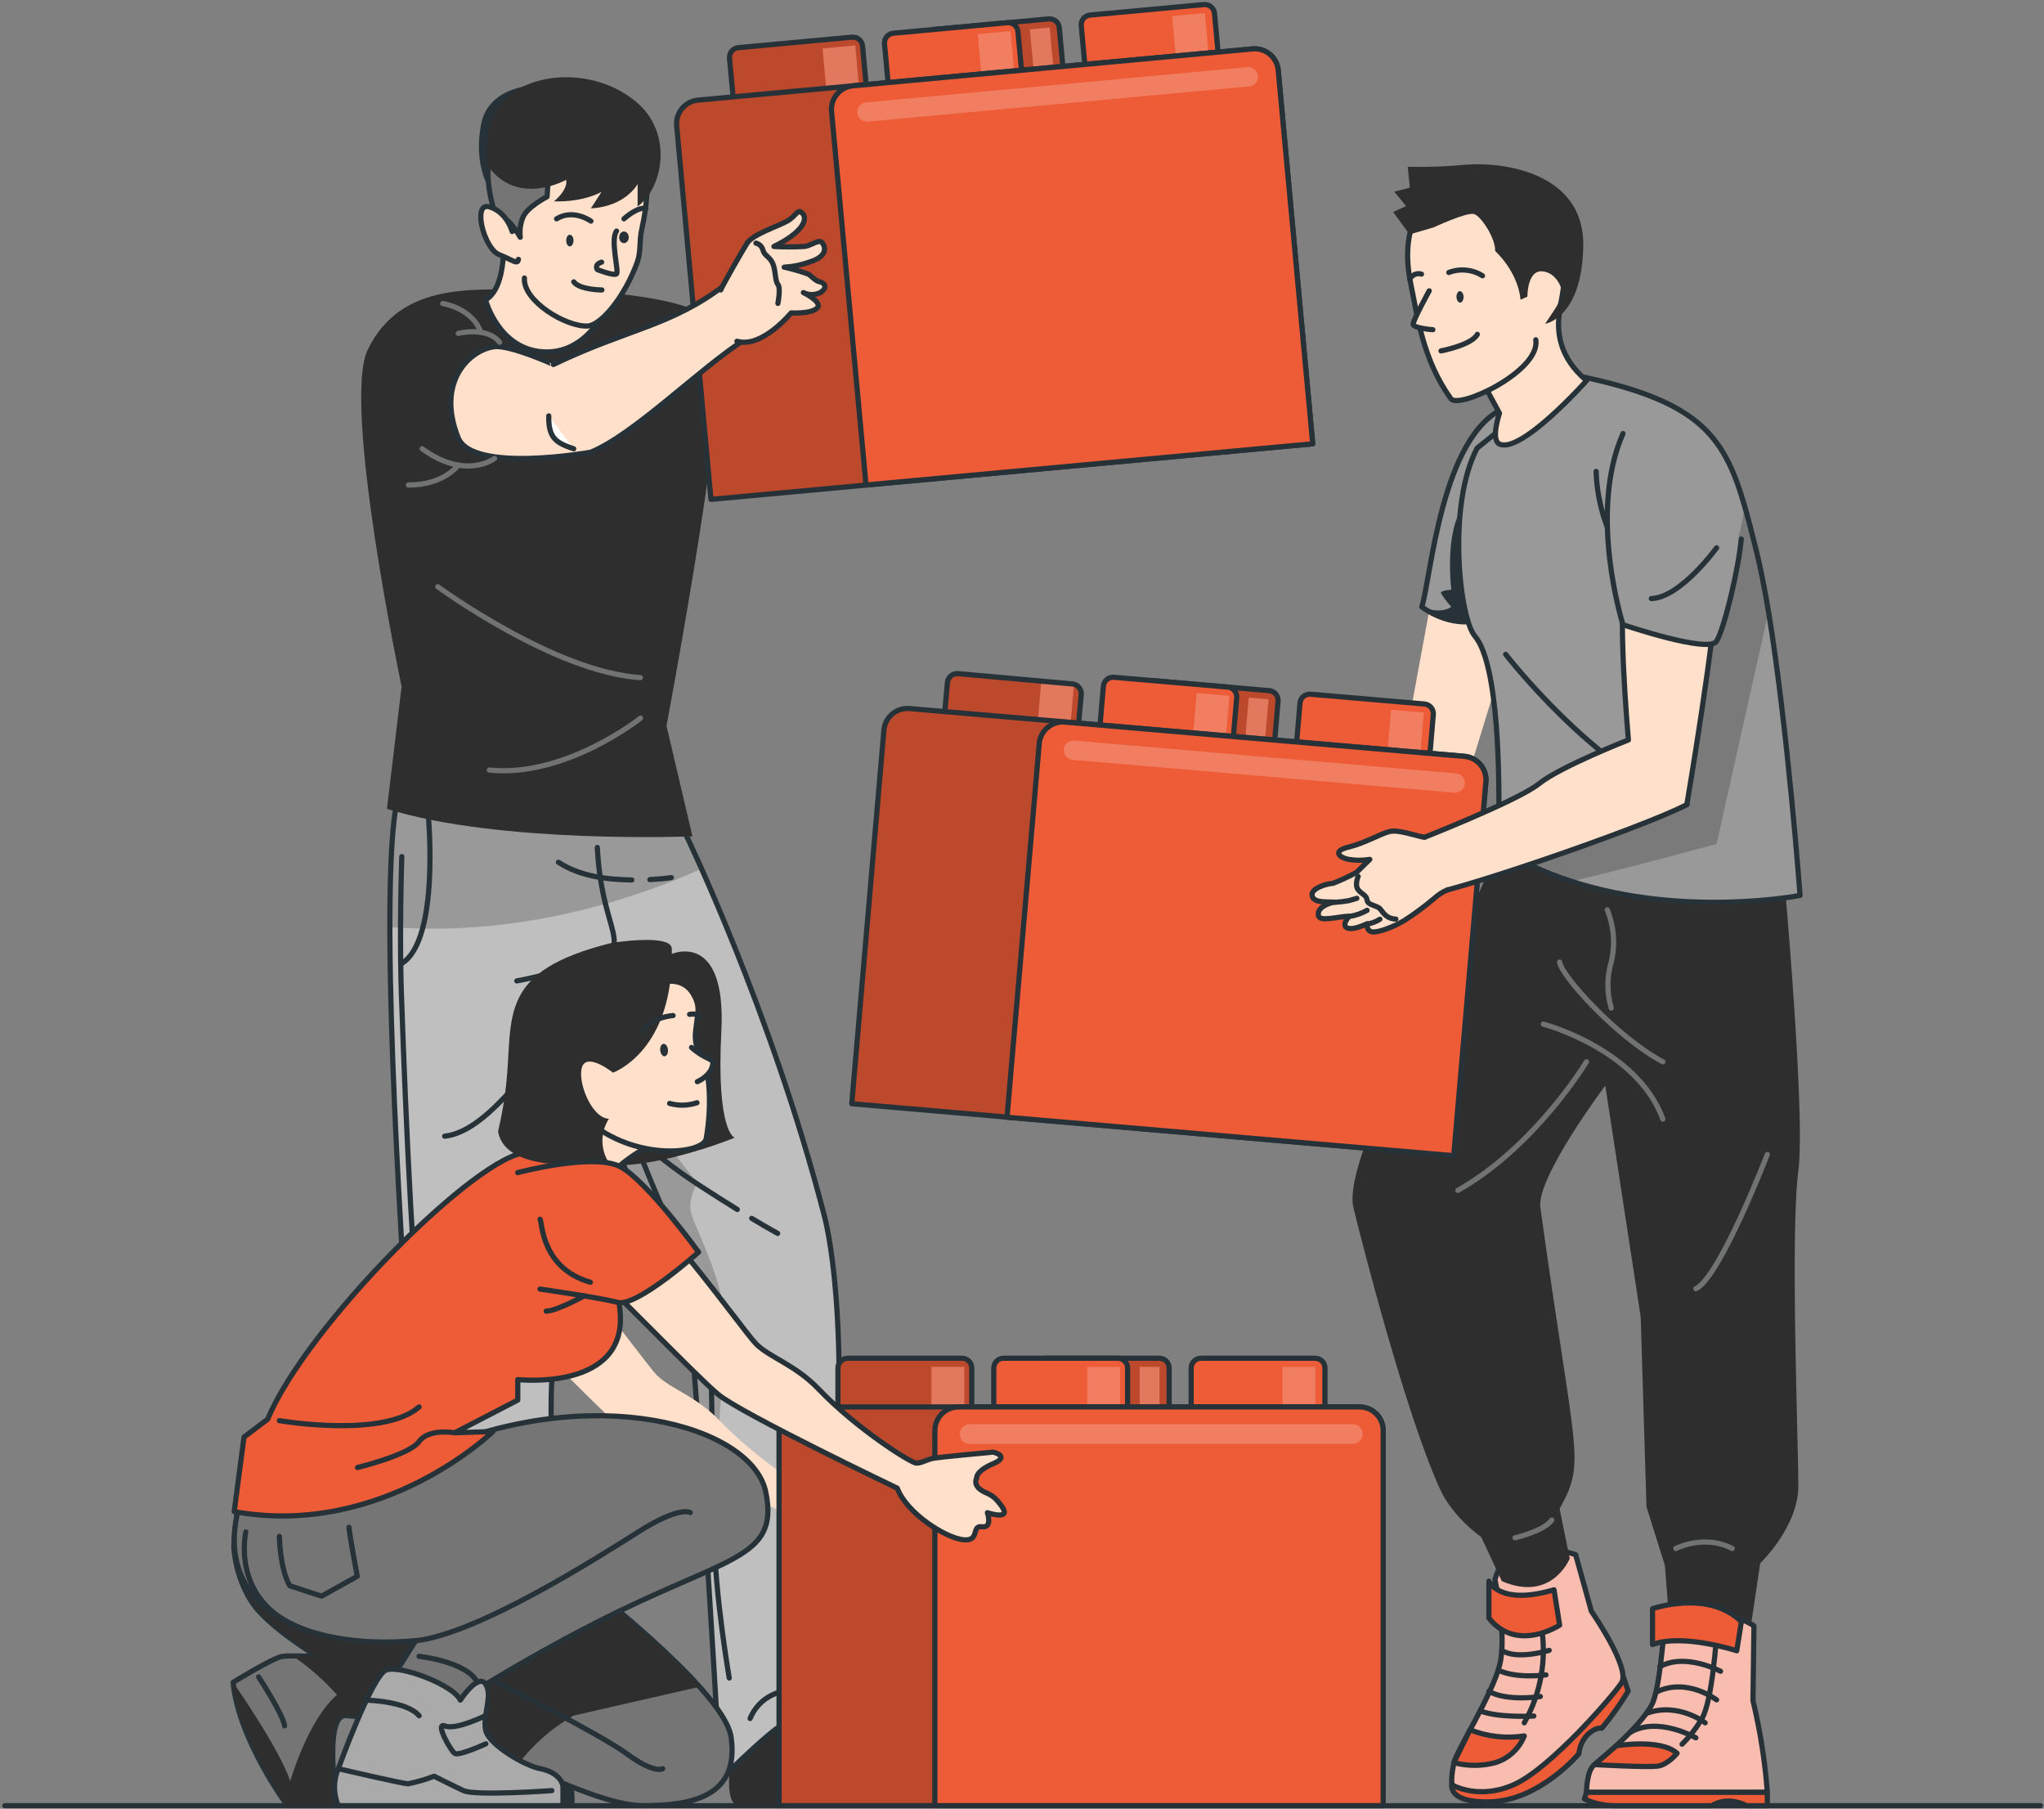 <?xml version="1.0" encoding="UTF-8"?>
<svg width="425px" height="376px" viewBox="0 0 425 376" version="1.1" xmlns="http://www.w3.org/2000/svg" xmlns:xlink="http://www.w3.org/1999/xlink">
    <rect x="0" y="0" width="425" height="376" fill="#808080" stroke="none"/>
    <title>why-us</title>
    <g id="Page-1" stroke="none" stroke-width="1" fill="none" fill-rule="evenodd">
        <g id="why-us" transform="translate(1, 0)">
            <line x1="0" y1="375.352" x2="423.252" y2="375.352" id="Path" stroke="#263238" stroke-width="1.08" stroke-linecap="round" stroke-linejoin="round"></line>
            <path d="M296.633,124.425 L292.313,147.904 L257.083,169.31 L261.954,178.252 C261.954,178.252 302.681,165.832 303.674,162.927 C304.668,160.022 314.053,129.253 314.053,129.253 L296.633,124.425 Z" id="Path" fill="#FFE0CA" fill-rule="nonzero"></path>
            <path d="M312.066,84.724 L309.712,113.193 L308.47,128.13 C301.676,131.434 295.034,126.466 294.624,126.142 L294.624,126.142 C296.471,120.721 298.62,90.124 312.066,84.724 Z" id="Path" stroke="#263238" stroke-width="1.08" fill="#999999" fill-rule="nonzero" stroke-linecap="round" stroke-linejoin="round"></path>
            <path d="M309.668,113.193 L308.426,128.13 C301.633,131.434 294.991,126.466 294.581,126.142 C294.872,126.272 298.447,127.784 300.769,126.142 C299.957,125.266 299.233,124.311 298.609,123.291 C298.469,122.73 300.769,122.578 300.769,122.578 C300.769,122.578 299.257,110.472 303.286,105.298 C304.862,103.333 307.325,107.437 309.668,113.193 Z" id="Path" fill="#263238" fill-rule="nonzero"></path>
            <path d="M336.463,348.363 L337.543,351.538 C335.906,354.24 334.073,356.818 332.057,359.25 C332.057,359.25 330.977,358.904 329.206,360.47 C328.114,361.558 327.441,362.996 327.305,364.531 C327.305,364.531 319.054,374.424 308.588,374.564 C298.123,374.704 301.277,369.434 301.277,369.434 L336.463,348.363 Z" id="Path" stroke="#263238" stroke-width="1.08" fill="#ED5C37" fill-rule="nonzero" stroke-linecap="round" stroke-linejoin="round"></path>
            <path d="M326.624,323.188 C326.624,323.188 312.584,318.015 309.841,328.362 C309.841,328.362 312.347,339.756 310.846,345.987 C309.344,352.219 301.784,364.12 301.32,366.378 C300.402,370.806 301.093,371.108 301.093,371.108 C301.093,371.108 306.59,374.283 313.978,370.881 C321.365,367.479 334.152,352.834 336.15,349.821 C338.148,346.808 329.886,334.928 329.886,334.928 L326.624,323.188 Z" id="Path" fill="#FFFFFF" fill-rule="nonzero"></path>
            <path d="M326.624,323.188 C326.624,323.188 312.584,318.015 309.841,328.362 C309.841,328.362 312.347,339.756 310.846,345.987 C309.344,352.219 301.784,364.12 301.32,366.378 C300.402,370.806 301.093,371.108 301.093,371.108 C301.093,371.108 306.59,374.283 313.978,370.881 C321.365,367.479 334.152,352.834 336.15,349.821 C338.148,346.808 329.886,334.928 329.886,334.928 L326.624,323.188 Z" id="Path" fill="#ED5C37" fill-rule="nonzero" opacity="0.4"></path>
            <path d="M326.624,323.188 C326.624,323.188 312.584,318.015 309.841,328.362 C309.841,328.362 312.347,339.756 310.846,345.987 C309.344,352.219 301.784,364.12 301.32,366.378 C300.402,370.806 301.093,371.108 301.093,371.108 C301.093,371.108 306.59,374.283 313.978,370.881 C321.365,367.479 334.152,352.834 336.15,349.821 C338.148,346.808 329.886,334.928 329.886,334.928 L326.624,323.188 Z" id="Path" stroke="#263238" stroke-width="1.08" stroke-linecap="round" stroke-linejoin="round"></path>
            <path d="M319.442,337.822 C320.664,344.793 319.423,351.971 315.932,358.126" id="Path" stroke="#263238" stroke-width="1.08" stroke-linecap="round" stroke-linejoin="round"></path>
            <path d="M315.932,360.848 C314.874,363.512 312.666,365.553 309.928,366.399 C307.097,367.157 304.118,367.157 301.288,366.399 L304.657,359.574 C308.234,360.999 312.128,361.439 315.932,360.848 Z" id="Path" stroke="#263238" stroke-width="1.08" fill="#ED5C37" fill-rule="nonzero" stroke-linecap="round" stroke-linejoin="round"></path>
            <path d="M317.92,356.712 C317.92,356.712 310.576,357.154 306.742,355.632" id="Path" stroke="#263238" stroke-width="1.08" stroke-linecap="round" stroke-linejoin="round"></path>
            <path d="M319.28,352.662 C319.28,352.662 312.412,353.742 308.578,351.582" id="Path" stroke="#263238" stroke-width="1.08" stroke-linecap="round" stroke-linejoin="round"></path>
            <path d="M320.447,348.158 C320.447,348.158 314.431,349.033 310.5,347.175" id="Path" stroke="#263238" stroke-width="1.08" stroke-linecap="round" stroke-linejoin="round"></path>
            <path d="M321.116,343.06 C321.116,343.06 314.42,345.156 311.256,343.06" id="Path" stroke="#263238" stroke-width="1.08" stroke-linecap="round" stroke-linejoin="round"></path>
            <path d="M322.121,330.468 L323.287,337.822 C323.287,337.822 314.431,343.654 308.578,336.364 L308.578,328.686 C308.578,328.686 310.781,333.848 322.121,330.468 Z" id="Path" stroke="#263238" stroke-width="1.08" fill="#ED5C37" fill-rule="nonzero" stroke-linecap="round" stroke-linejoin="round"></path>
            <path d="M314.431,165.368 C305.456,193.804 277.603,239.413 280.422,251.088 C281.966,257.46 291.157,293.564 298.35,309.408 C301.082,315.466 306.99,319.516 306.99,319.516 L311.256,328.664 C321.656,333.189 325.382,323.988 325.382,323.988 L323.287,313.62 C328.86,303.489 326.527,303.489 319.28,250.98 C318.427,244.791 332.78,225.664 332.78,225.664 L340.146,273.789 L341.345,313.209 L345.168,325.392 C345.168,325.392 346.118,336.829 346.032,337.52 L363.128,337.52 L364.986,324.949 C364.986,324.949 372.924,317.464 372.924,308.824 C372.924,300.184 371.218,256.174 372.924,243.355 C374.63,230.535 368.928,170.768 368.928,170.768 L314.431,165.368 Z" id="Path" fill="#2E2E2E" fill-rule="nonzero"></path>
            <path d="M197.306,141.061 L221.162,141.061 C222.288,141.061 223.2,141.974 223.2,143.1 L223.2,160.124 L195.267,160.124 L195.267,143.1 C195.267,141.974 196.18,141.061 197.306,141.061 L197.306,141.061 Z" id="Path" fill="#ED5C37" fill-rule="nonzero" transform="translate(209.234, 150.593) rotate(5.143) translate(-209.234, -150.593) "></path>
            <g id="Group" transform="translate(194.346, 139.448)" fill-opacity="0.7" fill-rule="nonzero" opacity="0.3">
                <path d="M2.96,1.613 L26.816,1.613 C27.942,1.613 28.854,2.526 28.854,3.652 L28.854,20.676 L0.921,20.676 L0.921,3.652 C0.921,2.526 1.834,1.613 2.96,1.613 L2.96,1.613 Z" id="Path" fill="#000000" transform="translate(14.888, 11.145) rotate(5.143) translate(-14.888, -11.145) "></path>
                <rect id="Rectangle" fill="#FFFFFF" transform="translate(24.005, 8.945) rotate(4.91) translate(-24.005, -8.945) " x="20.586" y="2.109" width="6.836" height="13.673"></rect>
            </g>
            <path d="M197.306,141.061 L221.162,141.061 C222.288,141.061 223.2,141.974 223.2,143.1 L223.2,160.124 L195.267,160.124 L195.267,143.1 C195.267,141.974 196.18,141.061 197.306,141.061 L197.306,141.061 Z" id="Path" stroke="#263238" stroke-width="1.084" stroke-linecap="round" stroke-linejoin="round" transform="translate(209.234, 150.593) rotate(5.143) translate(-209.234, -150.593) "></path>
            <path d="M238.363,142.513 L262.123,142.513 C263.244,142.513 264.153,143.422 264.153,144.544 L264.153,161.5 L236.332,161.5 L236.332,144.544 C236.332,143.422 237.242,142.513 238.363,142.513 L238.363,142.513 Z" id="Path" fill="#ED5C37" fill-rule="nonzero" transform="translate(250.243, 152.007) rotate(4.91) translate(-250.243, -152.007) "></path>
            <g id="Group" transform="translate(235.386, 141.248)" fill-opacity="0.7" fill-rule="nonzero" opacity="0.3">
                <path d="M2.977,1.265 L26.737,1.265 C27.858,1.265 28.767,2.174 28.767,3.296 L28.767,20.252 L0.946,20.252 L0.946,3.296 C0.946,2.174 1.856,1.265 2.977,1.265 L2.977,1.265 Z" id="Path" fill="#000000" transform="translate(14.857, 10.759) rotate(4.91) translate(-14.857, -10.759) "></path>
                <rect id="Rectangle" fill="#FFFFFF" transform="translate(24.737, 10.74) rotate(4.91) translate(-24.737, -10.74) " x="22.674" y="3.904" width="4.126" height="13.673"></rect>
            </g>
            <path d="M238.363,142.513 L262.123,142.513 C263.244,142.513 264.153,143.422 264.153,144.544 L264.153,161.5 L236.332,161.5 L236.332,144.544 C236.332,143.422 237.242,142.513 238.363,142.513 L238.363,142.513 Z" id="Path" stroke="#263238" stroke-width="1.08" stroke-linecap="round" stroke-linejoin="round" transform="translate(250.243, 152.007) rotate(4.91) translate(-250.243, -152.007) "></path>
            <path d="M229.764,141.769 L253.524,141.769 C254.646,141.769 255.555,142.678 255.555,143.799 L255.555,160.755 L227.734,160.755 L227.734,143.799 C227.734,142.678 228.643,141.769 229.764,141.769 L229.764,141.769 Z" id="Path" stroke="#263238" stroke-width="1.08" fill="#ED5C37" fill-rule="nonzero" stroke-linecap="round" stroke-linejoin="round" transform="translate(241.644, 151.262) rotate(4.91) translate(-241.644, -151.262) "></path>
            <path d="M270.645,145.288 L294.405,145.288 C295.526,145.288 296.435,146.197 296.435,147.318 L296.435,164.263 L268.614,164.263 L268.614,147.307 C268.62,146.19 269.528,145.288 270.645,145.288 L270.645,145.288 Z" id="Path" stroke="#263238" stroke-width="1.08" fill="#ED5C37" fill-rule="nonzero" stroke-linecap="round" stroke-linejoin="round" transform="translate(282.525, 154.776) rotate(4.91) translate(-282.525, -154.776) "></path>
            <rect id="Rectangle" fill-opacity="0.7" fill="#FFFFFF" fill-rule="nonzero" opacity="0.3" transform="translate(250.632, 151.168) rotate(4.91) translate(-250.632, -151.168) " x="247.214" y="144.331" width="6.836" height="13.673"></rect>
            <rect id="Rectangle" fill-opacity="0.7" fill="#FFFFFF" fill-rule="nonzero" opacity="0.3" transform="translate(291.064, 154.637) rotate(4.91) translate(-291.064, -154.637) " x="287.646" y="147.801" width="6.836" height="13.673"></rect>
            <path d="M307.951,162.549 L301.266,240.234 L176.105,229.434 L182.79,151.76 C182.9,150.462 183.522,149.261 184.519,148.422 C185.516,147.583 186.806,147.175 188.104,147.289 L303.469,157.203 C304.776,157.31 305.985,157.936 306.827,158.94 C307.669,159.944 308.074,161.244 307.951,162.549 L307.951,162.549 Z" id="Path" fill="#ED5C37" fill-rule="nonzero"></path>
            <path d="M307.951,162.549 L301.266,240.234 L176.105,229.434 L182.79,151.76 C182.9,150.462 183.522,149.261 184.519,148.422 C185.516,147.583 186.806,147.175 188.104,147.289 L303.469,157.203 C304.776,157.31 305.985,157.936 306.827,158.94 C307.669,159.944 308.074,161.244 307.951,162.549 L307.951,162.549 Z" id="Path" fill-opacity="0.7" fill="#000000" fill-rule="nonzero" opacity="0.3"></path>
            <path d="M307.951,162.549 L301.266,240.234 L176.105,229.434 L182.79,151.76 C182.9,150.462 183.522,149.261 184.519,148.422 C185.516,147.583 186.806,147.175 188.104,147.289 L303.469,157.203 C304.776,157.31 305.985,157.936 306.827,158.94 C307.669,159.944 308.074,161.244 307.951,162.549 L307.951,162.549 Z" id="Path" stroke="#263238" stroke-width="1.08" stroke-linecap="round" stroke-linejoin="round"></path>
            <path d="M307.951,162.549 L301.266,240.234 L208.386,232.242 L215.082,154.568 C215.192,153.27 215.814,152.069 216.811,151.23 C217.808,150.391 219.098,149.983 220.396,150.097 L303.48,157.236 C304.778,157.346 305.979,157.968 306.818,158.965 C307.657,159.961 308.065,161.251 307.951,162.549 L307.951,162.549 Z" id="Path" stroke="#263238" stroke-width="1.08" fill="#ED5C37" fill-rule="nonzero" stroke-linecap="round" stroke-linejoin="round"></path>
            <path d="M301.428,164.774 L222.037,157.948 C220.936,157.851 220.116,156.891 220.19,155.788 L220.19,155.788 C220.288,154.688 221.248,153.867 222.35,153.942 L301.741,160.767 C302.842,160.865 303.663,161.825 303.588,162.927 L303.588,162.927 C303.491,164.028 302.531,164.849 301.428,164.774 L301.428,164.774 Z" id="Path" fill-opacity="0.7" fill="#FFFFFF" fill-rule="nonzero" opacity="0.3"></path>
            <path d="M363.69,337.963 C363.69,337.963 357.707,333.697 345.33,334.55 C345.33,334.55 344.423,349.4 342.738,353.72 C341.053,358.04 332.176,365.524 330.523,366.81 C328.871,368.095 328.871,372.577 328.871,372.577 L366.476,372.577 C365.994,366.149 364.994,359.771 363.485,353.504 L363.69,337.963 Z" id="Path" fill="#FFFFFF" fill-rule="nonzero"></path>
            <path d="M363.69,337.963 C363.69,337.963 357.707,333.697 345.33,334.55 C345.33,334.55 344.423,349.4 342.738,353.72 C341.053,358.04 332.176,365.524 330.523,366.81 C328.871,368.095 328.871,372.577 328.871,372.577 L366.476,372.577 C365.994,366.149 364.994,359.771 363.485,353.504 L363.69,337.963 Z" id="Path" fill="#ED5C37" fill-rule="nonzero" opacity="0.4"></path>
            <path d="M363.69,337.963 C363.69,337.963 357.707,333.697 345.33,334.55 C345.33,334.55 344.423,349.4 342.738,353.72 C341.053,358.04 332.176,365.524 330.523,366.81 C328.871,368.095 328.871,372.577 328.871,372.577 L366.476,372.577 C365.994,366.149 364.994,359.771 363.485,353.504 L363.69,337.963 Z" id="Path" stroke="#263238" stroke-width="1.08" stroke-linecap="round" stroke-linejoin="round"></path>
            <path d="M355.925,339.885 C355.925,339.885 355.039,353.558 352.912,357.165 C351.775,359.147 350.373,360.964 348.743,362.565" id="Path" stroke="#263238" stroke-width="1.08" stroke-linecap="round" stroke-linejoin="round"></path>
            <path d="M347.706,364.455 C347.706,364.455 345.816,366.81 343.721,367.123 C341.626,367.436 330.556,366.81 330.556,366.81 L335.07,362.9 C335.07,362.9 344.25,361.356 347.706,364.455 Z" id="Path" stroke="#263238" stroke-width="1.08" fill="#ED5C37" fill-rule="nonzero" stroke-linecap="round" stroke-linejoin="round"></path>
            <path d="M351.616,361.248 C351.616,361.248 343.602,356.647 337.889,360.168" id="Path" stroke="#263238" stroke-width="1.08" stroke-linecap="round" stroke-linejoin="round"></path>
            <path d="M353.549,358.126 C353.549,358.126 347.954,353.752 341.356,356.15" id="Path" stroke="#263238" stroke-width="1.08" stroke-linecap="round" stroke-linejoin="round"></path>
            <path d="M355.925,353.364 C355.925,353.364 349.898,348.676 343.548,351.657" id="Path" stroke="#263238" stroke-width="1.08" stroke-linecap="round" stroke-linejoin="round"></path>
            <path d="M356.746,347.413 C356.746,347.413 349.434,343.482 344.12,346.462" id="Path" stroke="#263238" stroke-width="1.08" stroke-linecap="round" stroke-linejoin="round"></path>
            <path d="M366.466,372.577 L366.466,375.352 L362.146,375.352 C362.146,375.352 358.441,373.192 354.92,375.352 L334.638,375.352 C332.495,375.345 330.379,374.87 328.439,373.959 L328.86,372.577 L366.466,372.577 Z" id="Path" stroke="#263238" stroke-width="1.08" fill="#ED5C37" fill-rule="nonzero" stroke-linecap="round" stroke-linejoin="round"></path>
            <path d="M361.076,337.088 L360.115,343.147 C360.115,343.147 348.829,339.486 342.598,341.862 L342.598,334.41 C342.598,334.41 354.186,330.349 361.076,337.088 Z" id="Path" stroke="#263238" stroke-width="1.08" fill="#ED5C37" fill-rule="nonzero" stroke-linecap="round" stroke-linejoin="round"></path>
            <path d="M373.28,186.136 C373.28,186.136 349.294,190.834 325.76,183.21 C320.402,181.502 315.276,179.137 310.5,176.168 C310.5,176.168 310.565,174.656 310.608,172.183 C310.802,162.528 310.748,138.238 305.662,132.223 C302.422,128.432 299.884,104.996 306.137,93.148 L325.264,77.769 C351.745,82.942 357.34,89.952 361.714,105.072 C362.524,107.836 363.28,110.871 364.122,114.219 C365.04,117.87 365.904,122.33 366.725,127.179 C370.699,151.328 373.28,186.136 373.28,186.136 Z" id="Path" fill="#999999" fill-rule="nonzero"></path>
            <path d="M366.725,127.179 L355.925,175.423 C355.925,175.423 340.319,179.743 325.771,183.21 C320.409,181.503 315.28,179.138 310.5,176.168 C310.5,176.168 310.565,174.656 310.608,172.183 C323.676,165.498 342.749,155.67 342.598,155.205 C342.349,154.482 342.598,129.285 342.598,129.285 C342.598,129.285 359.878,125.278 361.714,105.039 C362.524,107.804 363.28,110.839 364.122,114.187 C365.04,117.848 365.904,122.276 366.725,127.179 Z" id="Path" fill="#000000" fill-rule="nonzero" opacity="0.2"></path>
            <path d="M373.28,186.136 C373.28,186.136 349.294,190.834 325.76,183.21 C320.402,181.502 315.276,179.137 310.5,176.168 C310.5,176.168 310.565,174.656 310.608,172.183 C310.802,162.528 310.748,138.238 305.662,132.223 C302.422,128.432 299.884,104.996 306.137,93.148 L325.264,77.769 C351.745,82.942 357.34,89.952 361.714,105.072 C362.524,107.836 363.28,110.871 364.122,114.219 C365.04,117.87 365.904,122.33 366.725,127.179 C370.699,151.328 373.28,186.136 373.28,186.136 Z" id="Path" stroke="#263238" stroke-width="1.08" stroke-linecap="round" stroke-linejoin="round"></path>
            <path d="M326.106,57.584 C326.106,57.584 317.66,69.68 328.892,79.119 C328.892,79.119 315.263,94.412 310.781,92.306 C308.891,91.42 310.781,85.902 310.781,85.902 L302.875,71.278 L326.106,57.584 Z" id="Path" stroke="#263238" stroke-width="1.08" fill="#FFE0CA" fill-rule="nonzero" stroke-linecap="round" stroke-linejoin="round"></path>
            <path d="M323.352,63.848 C325.987,52.324 324.724,35.163 308.578,36.686 C297.259,37.766 289.192,44.03 292.378,59.215 C293.706,65.619 294.797,74.691 300.672,82.878 C302.303,85.146 319.367,77.121 318.33,70.63" id="Path" stroke="#263238" stroke-width="1.08" fill="#FFE0CA" fill-rule="nonzero" stroke-linecap="round" stroke-linejoin="round"></path>
            <path d="M300.251,56.644 C302.56,55.75 305.156,56.003 307.249,57.325" id="Path" stroke="#263238" stroke-width="1.08" stroke-linecap="round" stroke-linejoin="round"></path>
            <path d="M292.129,58.059 C292.558,57.145 293.593,56.685 294.559,56.979" id="Path" stroke="#263238" stroke-width="1.08" stroke-linecap="round" stroke-linejoin="round"></path>
            <path d="M296.168,60.457 C296.168,60.457 292.842,66.516 292.831,67.38 C292.82,68.244 296.924,68.535 296.924,68.535" id="Path" stroke="#263238" stroke-width="1.08" fill="#FFE0CA" fill-rule="nonzero" stroke-linecap="round" stroke-linejoin="round"></path>
            <path d="M303.318,61.688 C303.318,62.347 303.026,62.887 302.616,62.908 C302.206,62.93 301.86,62.39 301.838,61.731 C301.817,61.072 302.13,60.532 302.54,60.522 C302.951,60.511 303.296,61.051 303.318,61.688 Z" id="Path" fill="#263238" fill-rule="nonzero"></path>
            <path d="M298.62,72.942 C298.62,72.942 305.003,71.743 306.18,69.496" id="Path" stroke="#263238" stroke-width="1.08" stroke-linecap="round" stroke-linejoin="round"></path>
            <path d="M292.086,48.728 L297.054,47.281 C297.054,47.281 304.02,44.041 305.5,44.494 C306.979,44.948 309.982,49.56 309.884,52.195 C309.884,52.195 314.572,56.32 315.166,62.304 L316.591,61.656 C316.591,61.656 316.516,56.256 319.583,56.396 C322.65,56.536 324.032,60.208 323.827,61.364 C323.622,62.52 320.263,67.315 320.263,67.315 C320.263,67.315 327.953,66.17 328.201,51.115 C328.45,36.06 311.947,33.608 303.923,34.224 C299.86,34.613 295.778,34.764 291.697,34.677 L292.151,38.997 L288.911,39.85 L291.352,42.842 L288.673,44.062 L292.086,48.728 Z" id="Path" fill="#2E2E2E" fill-rule="nonzero"></path>
            <path d="M319.907,212.888 C319.907,212.888 339.455,218.061 344.747,232.62" id="Path" stroke="#717272" stroke-width="1.08" stroke-linecap="round" stroke-linejoin="round"></path>
            <path d="M328.86,220.718 C328.86,220.718 318.298,238.311 302.13,247.448" id="Path" stroke="#717272" stroke-width="1.08" stroke-linecap="round" stroke-linejoin="round"></path>
            <path d="M314.01,319.657 C314.01,319.657 320.015,318.307 321.656,315.974" id="Path" stroke="#717272" stroke-width="1.08" stroke-linecap="round" stroke-linejoin="round"></path>
            <path d="M347.447,321.892 C347.447,321.892 353.322,318.847 359.176,321.892" id="Path" stroke="#717272" stroke-width="1.08" stroke-linecap="round" stroke-linejoin="round"></path>
            <path d="M366.466,239.985 C366.466,239.985 356.605,265.527 351.616,267.892" id="Path" stroke="#717272" stroke-width="1.08" stroke-linecap="round" stroke-linejoin="round"></path>
            <path d="M323.287,199.982 C323.557,202.758 335.167,215.62 344.747,220.718" id="Path" stroke="#717272" stroke-width="1.08" stroke-linecap="round" stroke-linejoin="round"></path>
            <path d="M333.191,189.128 C334.588,192.572 334.879,196.366 334.022,199.982 C333.091,203.104 333.091,206.429 334.022,209.551" id="Path" stroke="#717272" stroke-width="1.08" stroke-linecap="round" stroke-linejoin="round"></path>
            <path d="M312.066,136.014 C312.066,136.014 330.242,159.536 349.78,167.258" id="Path" stroke="#263238" stroke-width="1.08" stroke-linecap="round" stroke-linejoin="round"></path>
            <path d="M330.88,97.987 C330.88,97.987 330.815,113.982 342.349,121.196" id="Path" stroke="#263238" stroke-width="1.08" stroke-linecap="round" stroke-linejoin="round"></path>
            <path d="M337.37,121.326 C334.93,123.723 337.586,153.812 337.586,153.812 C337.586,153.812 323.406,159.363 318.967,162.938 C314.528,166.513 293.501,174.721 293.501,174.721 C293.501,174.721 290.261,185.758 294.3,186.136 C298.339,186.514 340.168,172.258 349.736,167.258 C349.736,167.258 355.968,130.538 355.925,121.196" id="Path" stroke="#263238" stroke-width="1.08" fill="#FFE0CA" fill-rule="nonzero" stroke-linecap="round" stroke-linejoin="round"></path>
            <path d="M295.164,174.062 C293.22,173.695 289.764,172.42 287.95,172.842 C286.135,173.263 282.82,175.261 279.407,176.082 C275.994,176.902 277.409,178.242 279.407,178.641 C280.869,178.885 282.362,178.885 283.824,178.641 L281.048,181.352 C279.459,182.212 277.818,182.973 276.134,183.631 C275.13,183.631 271.577,184.592 271.814,186.104 C272.052,187.616 274.093,187.443 276.372,187.53 C276.372,187.53 272.743,188.253 273.132,190.316 C273.37,191.731 277.452,190.456 279.536,190.456 C279.536,190.456 277.83,192.314 279.104,192.886 C280.379,193.459 283.208,192.033 283.208,192.033 C283.208,192.033 283.1,193.567 284.375,193.718 C285.649,193.869 288.857,192.638 291.038,191.32 C293.187,189.936 295.243,188.414 297.194,186.763 C298.02,186.008 298.965,185.395 299.992,184.948" id="Path" stroke="#263238" stroke-width="1.08" fill="#FFE0CA" fill-rule="nonzero" stroke-linecap="round" stroke-linejoin="round"></path>
            <path d="M276.426,187.573 C277.429,187.519 278.428,187.403 279.418,187.227 C280.271,187.011 281.124,186.73 281.124,186.73" id="Path" stroke="#263238" stroke-width="1.08" stroke-linecap="round" stroke-linejoin="round"></path>
            <path d="M279.547,190.5 C280.852,190.316 282.11,189.884 283.252,189.225" id="Path" stroke="#263238" stroke-width="1.08" stroke-linecap="round" stroke-linejoin="round"></path>
            <path d="M283.219,192.076 C284.185,191.955 285.109,191.611 285.919,191.072" id="Path" stroke="#263238" stroke-width="1.08" stroke-linecap="round" stroke-linejoin="round"></path>
            <path d="M281.394,182.173 C281.394,182.173 280.616,183.955 281.394,184.948 C282.172,185.942 283.111,186.028 283.252,187.108 C283.392,188.188 285.25,188.188 285.919,188.89 C286.589,189.592 287.096,190.942 289.235,191.05" id="Path" stroke="#263238" stroke-width="1.08" stroke-linecap="round" stroke-linejoin="round"></path>
            <path d="M336.463,90.124 C329.108,106.767 336.463,129.858 336.463,129.858 C336.463,129.858 354.262,135.906 355.903,133.303 C357.545,130.7 360.547,117.934 361.055,112.038" id="Path" stroke="#263238" stroke-width="1.08" fill="#999999" fill-rule="nonzero" stroke-linecap="round" stroke-linejoin="round"></path>
            <path d="M355.925,113.884 C355.925,113.884 348.365,124.285 342.349,124.425" id="Path" stroke="#263238" stroke-width="1.08" stroke-linecap="round" stroke-linejoin="round"></path>
            <path d="M85.709,375.352 C85.709,375.352 83.862,368.3 86.022,365.686 C89.888,360.999 85.547,357.046 89.435,355.437 L91.066,357.327 C91.379,355.416 90.472,349.573 97.686,348.817 C106.412,347.899 106.574,354.217 107.05,356.377 L106.898,353.45 C110.624,353.45 108.691,357.165 114.329,363.235 C117.316,366.547 118.795,370.951 118.411,375.396 L85.709,375.352 Z" id="Path" fill="#263238" fill-rule="nonzero"></path>
            <path d="M152.226,375.352 C148.716,373.786 151.934,360.546 151.934,360.546 C151.934,360.546 147.215,357.381 151.934,354.066 C155.655,357.218 160.815,358.05 165.337,356.226 C165.337,356.226 166.255,347.37 171.817,348.504 C171.817,348.504 173.243,354.12 176.494,357.327 C185.296,365.967 196.668,367.047 198.569,371.194 C199.141,372.447 198.45,375.309 198.45,375.309 L152.226,375.352 Z" id="Path" fill="#2E2E2E" fill-rule="nonzero"></path>
            <path d="M137.225,164.191 L141.545,173.349 C141.545,173.349 159.408,210.264 170.348,252.535 C170.608,253.539 176.267,273.562 171.731,323.426 L174.323,332.174 L171.493,346.624 C171.493,346.624 175.748,352.77 175.597,354.778 C175.597,354.778 165.1,356.733 161.557,358.612 C158.836,360.081 150.66,368.149 150.66,368.149 C148.338,367.674 148.133,358.299 148.133,358.299 C148.133,358.299 143.284,275.064 141.89,271.478 C140.497,267.892 131.987,252.427 118.703,217.035 C118.703,217.035 118.4,266.467 114.858,278.973 C111.694,290.097 115.441,321.234 115.441,321.234 L113.281,355.891 C113.281,355.891 120.755,363.656 114.696,365.74 C114.696,365.74 110.646,357.954 99.112,356.182 C93.247,355.275 85.946,365.686 85.946,365.686 C83.376,364.866 87.026,351.787 87.026,351.787 C78.851,290.097 84.866,301.264 83.246,271.111 C82.166,251.757 76.712,168.964 83.149,162.236 L137.225,164.191 Z" id="Path" fill="#BFBFBF" fill-rule="nonzero"></path>
            <g id="Group" transform="translate(79.866, 162.128)" fill="#000000" fill-rule="nonzero" opacity="0.2">
                <path d="M0.281,30.575 C29.16,32.843 54.162,23.393 65.016,18.457 C62.953,13.835 61.69,11.221 61.69,11.221 L57.37,2.074 L3.37,0.108 C1.08,2.538 0.27,14.882 0.281,30.575 Z" id="Path"></path>
                <path d="M39.128,55.544 C52.272,90.482 60.728,105.775 62.089,109.339 C62.878,111.413 64.811,139.676 66.323,163.393 C68.051,141.793 69.833,119.038 69.984,114.577 C70.308,105.678 63.882,93.485 62.921,90.331 C61.96,87.178 64.13,83.765 64.13,83.765 L52.574,69.185 C52.963,64.238 46.84,42.649 46.84,42.649 C43.2,46.094 39.96,53.428 39.128,55.544 Z" id="Path"></path>
            </g>
            <path d="M137.225,164.191 L141.545,173.349 C141.545,173.349 159.408,210.264 170.348,252.535 C170.608,253.539 176.267,273.562 171.731,323.426 L174.323,332.174 L171.493,346.624 C171.493,346.624 175.748,352.77 175.597,354.778 C175.597,354.778 165.1,356.733 161.557,358.612 C158.836,360.081 150.66,368.149 150.66,368.149 C148.338,367.674 148.133,358.299 148.133,358.299 C148.133,358.299 143.284,275.064 141.89,271.478 C140.497,267.892 131.987,252.427 118.703,217.035 C118.703,217.035 118.4,266.467 114.858,278.973 C111.694,290.097 115.441,321.234 115.441,321.234 L113.281,355.891 C113.281,355.891 120.755,363.656 114.696,365.74 C114.696,365.74 110.646,357.954 99.112,356.182 C93.247,355.275 85.946,365.686 85.946,365.686 C83.376,364.866 87.026,351.787 87.026,351.787 C78.851,290.097 84.866,301.264 83.246,271.111 C82.166,251.757 76.712,168.964 83.149,162.236 L137.225,164.191 Z" id="Path" stroke="#263238" stroke-width="1.08" stroke-linecap="round" stroke-linejoin="round"></path>
            <path d="M118.746,217.035 C118.746,217.035 125.345,204.302 130.972,200.749" id="Path" stroke="#263238" stroke-width="1.08" stroke-linecap="round" stroke-linejoin="round"></path>
            <path d="M133.456,196.623 C133.456,196.623 113.411,202.725 106.456,203.902" id="Path" stroke="#263238" stroke-width="1.08" stroke-linecap="round" stroke-linejoin="round"></path>
            <path d="M123.196,176.168 C124.06,192.854 129.946,195.694 124.276,199.334 C124.276,199.334 124.438,207.142 121.608,212.089" id="Path" stroke="#263238" stroke-width="1.08" stroke-linecap="round" stroke-linejoin="round"></path>
            <path d="M88.074,169.785 C88.074,169.785 90.439,195.435 82.544,200.263" id="Path" stroke="#263238" stroke-width="1.08" stroke-linecap="round" stroke-linejoin="round"></path>
            <path d="M82.544,178.058 C82.544,178.058 81.95,195.133 82.544,208.892 C82.544,208.892 84.521,267.05 86.497,274.351 C88.474,281.652 83.452,292.711 83.884,324.268" id="Path" stroke="#263238" stroke-width="1.08" stroke-linecap="round" stroke-linejoin="round"></path>
            <path d="M101.466,348.968 C99.597,348.562 97.645,348.821 95.947,349.702" id="Path" stroke="#263238" stroke-width="1.08" stroke-linecap="round" stroke-linejoin="round"></path>
            <path d="M113.346,355.891 C110.869,353.48 107.998,351.512 104.857,350.07" id="Path" stroke="#263238" stroke-width="1.08" stroke-linecap="round" stroke-linejoin="round"></path>
            <path d="M110.106,221.064 C105.678,226.032 98.658,235.395 91.465,236.184" id="Path" stroke="#263238" stroke-width="1.08" stroke-linecap="round" stroke-linejoin="round"></path>
            <path d="M116.878,212.985 C115.517,214.702 114.113,216.387 112.687,218.061" id="Path" stroke="#263238" stroke-width="1.08" stroke-linecap="round" stroke-linejoin="round"></path>
            <path d="M110.57,271.111 C110.57,271.111 100.505,284.816 94.986,285.604" id="Path" stroke="#263238" stroke-width="1.08" stroke-linecap="round" stroke-linejoin="round"></path>
            <path d="M122.407,214.562 C122.407,214.562 140.335,264.49 146.567,269.415 C146.567,269.415 147.269,306.135 147.474,318.955 C147.679,331.774 150.628,348.817 150.628,348.817" id="Path" stroke="#263238" stroke-width="1.08" stroke-linecap="round" stroke-linejoin="round"></path>
            <path d="M169.765,348.45 C169.765,348.45 162.864,350.836 159.505,352.359 C157.443,353.366 155.827,355.101 154.969,357.23" id="Path" stroke="#263238" stroke-width="1.08" stroke-linecap="round" stroke-linejoin="round"></path>
            <path d="M152.302,251.412 C142.679,245.374 129.989,237.825 124.87,227.187" id="Path" stroke="#263238" stroke-width="1.08" stroke-linecap="round" stroke-linejoin="round"></path>
            <path d="M160.693,256.39 C158.868,255.386 157.075,254.338 155.293,253.258" id="Path" stroke="#263238" stroke-width="1.08" stroke-linecap="round" stroke-linejoin="round"></path>
            <path d="M130.367,182.918 C125.194,182.842 119.567,182.162 115.106,179.235" id="Path" stroke="#263238" stroke-width="1.08" stroke-linecap="round" stroke-linejoin="round"></path>
            <path d="M138.586,182.432 C137.106,182.637 135.616,182.767 134.125,182.842" id="Path" stroke="#263238" stroke-width="1.08" stroke-linecap="round" stroke-linejoin="round"></path>
            <path d="M148.187,67.779 C144.234,61.796 124.092,60.273 111.164,60.273 C98.237,60.273 82.544,58.113 75.46,72.693 C70.06,83.828 82.501,142.71 82.501,142.71 L79.456,168.133 C102.87,175.477 142.981,173.857 142.981,173.857 L137.581,150.874 C137.581,150.874 152.14,73.752 148.187,67.779 Z" id="Path" fill="#2E2E2E" fill-rule="nonzero"></path>
            <path d="M103.486,45.488 C103.486,45.488 105.224,59.344 99.954,62.336 C99.954,62.336 102.589,72.499 111.834,73.136 C121.079,73.773 125.161,63.848 125.161,63.848 L103.486,45.488 Z" id="Path" stroke="#263238" stroke-width="1.08" fill="#FFE0CA" fill-rule="nonzero" stroke-linecap="round" stroke-linejoin="round"></path>
            <path d="M153.3,8.777 L177.06,8.777 C178.181,8.777 179.091,9.686 179.091,10.808 L179.091,27.764 L151.313,27.764 L151.313,10.808 C151.313,9.703 152.196,8.801 153.3,8.777 L153.3,8.777 Z" id="Path" fill="#ED5C37" fill-rule="nonzero" transform="translate(165.202, 18.271) rotate(-5.27) translate(-165.202, -18.271) "></path>
            <g id="Group" transform="translate(150.066, 7.328)" fill-opacity="0.7" fill-rule="nonzero" opacity="0.3">
                <path d="M3.234,1.449 L26.994,1.449 C28.116,1.449 29.025,2.358 29.025,3.48 L29.025,20.436 L1.247,20.436 L1.247,3.48 C1.247,2.375 2.13,1.473 3.234,1.449 L3.234,1.449 Z" id="Path" fill="#000000" transform="translate(15.136, 10.942) rotate(-5.27) translate(-15.136, -10.942) "></path>
                <rect id="Rectangle" fill="#FFFFFF" transform="translate(23.986, 9.23) rotate(-5.27) translate(-23.986, -9.23) " x="20.567" y="2.393" width="6.836" height="13.673"></rect>
            </g>
            <path d="M153.3,8.777 L177.06,8.777 C178.181,8.777 179.091,9.686 179.091,10.808 L179.091,27.764 L151.313,27.764 L151.313,10.808 C151.313,9.703 152.196,8.801 153.3,8.777 L153.3,8.777 Z" id="Path" stroke="#263238" stroke-width="1.08" stroke-linecap="round" stroke-linejoin="round" transform="translate(165.202, 18.271) rotate(-5.27) translate(-165.202, -18.271) "></path>
            <path d="M194.208,4.984 L217.968,4.984 C219.089,4.984 219.998,5.893 219.998,7.014 L219.998,23.97 L192.178,23.97 L192.178,7.014 C192.178,5.893 193.087,4.984 194.208,4.984 L194.208,4.984 Z" id="Path" fill="#ED5C37" fill-rule="nonzero" transform="translate(206.088, 14.477) rotate(-5.27) translate(-206.088, -14.477) "></path>
            <g id="Group" transform="translate(191.106, 3.368)" fill-opacity="0.7" fill-rule="nonzero" opacity="0.3">
                <path d="M3.102,1.616 L26.862,1.616 C27.983,1.616 28.892,2.525 28.892,3.646 L28.892,20.602 L1.072,20.602 L1.072,3.646 C1.072,2.525 1.981,1.616 3.102,1.616 L3.102,1.616 Z" id="Path" fill="#000000" transform="translate(14.982, 11.109) rotate(-5.27) translate(-14.982, -11.109) "></path>
                <rect id="Rectangle" fill="#FFFFFF" transform="translate(24.714, 9.348) rotate(-5.27) translate(-24.714, -9.348) " x="22.651" y="2.511" width="4.126" height="13.673"></rect>
            </g>
            <path d="M194.208,4.984 L217.968,4.984 C219.089,4.984 219.998,5.893 219.998,7.014 L219.998,23.97 L192.178,23.97 L192.178,7.014 C192.178,5.893 193.087,4.984 194.208,4.984 L194.208,4.984 Z" id="Path" stroke="#263238" stroke-width="1.08" stroke-linecap="round" stroke-linejoin="round" transform="translate(206.088, 14.477) rotate(-5.27) translate(-206.088, -14.477) "></path>
            <path d="M185.612,5.772 L209.372,5.772 C210.493,5.772 211.402,6.681 211.402,7.802 L211.402,24.758 L183.538,24.758 L183.538,7.802 C183.538,7.256 183.758,6.733 184.148,6.351 C184.538,5.969 185.066,5.76 185.612,5.772 L185.612,5.772 Z" id="Path" stroke="#263238" stroke-width="1.08" fill="#ED5C37" fill-rule="nonzero" stroke-linecap="round" stroke-linejoin="round" transform="translate(197.47, 15.265) rotate(-5.27) translate(-197.47, -15.265) "></path>
            <path d="M226.479,2 L250.239,2 C251.36,2 252.269,2.909 252.269,4.03 L252.269,20.986 L224.448,20.986 L224.448,4.03 C224.448,2.909 225.357,2 226.479,2 L226.479,2 Z" id="Path" stroke="#263238" stroke-width="1.08" fill="#ED5C37" fill-rule="nonzero" stroke-linecap="round" stroke-linejoin="round" transform="translate(238.359, 11.493) rotate(-5.27) translate(-238.359, -11.493) "></path>
            <rect id="Rectangle" fill-opacity="0.7" fill="#FFFFFF" fill-rule="nonzero" opacity="0.3" transform="translate(206.323, 13.585) rotate(-5.27) translate(-206.323, -13.585) " x="202.905" y="6.748" width="6.836" height="13.673"></rect>
            <rect id="Rectangle" fill-opacity="0.7" fill="#FFFFFF" fill-rule="nonzero" opacity="0.3" transform="translate(246.741, 9.845) rotate(-5.27) translate(-246.741, -9.845) " x="243.323" y="3.009" width="6.836" height="13.673"></rect>
            <path d="M264.773,14.622 L271.944,92.252 L146.826,103.808 L139.698,26.156 C139.448,23.454 141.435,21.061 144.137,20.81 L259.438,10.172 C260.736,10.052 262.028,10.454 263.029,11.289 C264.03,12.124 264.658,13.323 264.773,14.622 Z" id="Path" fill="#ED5C37" fill-rule="nonzero"></path>
            <path d="M264.773,14.622 L271.944,92.252 L146.826,103.808 L139.698,26.156 C139.448,23.454 141.435,21.061 144.137,20.81 L259.438,10.172 C260.736,10.052 262.028,10.454 263.029,11.289 C264.03,12.124 264.658,13.323 264.773,14.622 Z" id="Path" fill-opacity="0.7" fill="#000000" fill-rule="nonzero" opacity="0.3"></path>
            <path d="M264.773,14.622 L271.944,92.252 L146.826,103.808 L139.698,26.156 C139.448,23.454 141.435,21.061 144.137,20.81 L259.438,10.172 C260.736,10.052 262.028,10.454 263.029,11.289 C264.03,12.124 264.658,13.323 264.773,14.622 Z" id="Path" stroke="#263238" stroke-width="1.08" stroke-linecap="round" stroke-linejoin="round"></path>
            <path d="M264.773,14.622 L271.944,92.252 L179.064,100.816 L171.904,23.186 C171.653,20.484 173.641,18.091 176.342,17.84 L259.384,10.172 C260.69,10.037 261.997,10.432 263.01,11.268 C264.023,12.105 264.658,13.313 264.773,14.622 Z" id="Path" stroke="#263238" stroke-width="1.08" fill="#ED5C37" fill-rule="nonzero" stroke-linecap="round" stroke-linejoin="round"></path>
            <path d="M258.757,17.959 L179.41,25.281 C178.311,25.356 177.352,24.542 177.25,23.445 L177.25,23.445 C177.168,22.348 177.98,21.388 179.075,21.285 L258.422,13.963 C259.521,13.888 260.479,14.702 260.582,15.799 L260.582,15.799 C260.652,16.892 259.847,17.845 258.757,17.959 L258.757,17.959 Z" id="Path" fill-opacity="0.7" fill="#FFFFFF" fill-rule="nonzero" opacity="0.3"></path>
            <path d="M119.329,18.013 C119.329,18.013 101.023,14.341 98.971,26.124 C96.919,37.906 103.626,42.918 103.626,42.918 L119.329,18.013 Z" id="Path" fill="#263238" fill-rule="nonzero"></path>
            <path d="M103.626,49.387 C101.534,43.53 101.207,37.187 102.686,31.146 C104.479,23.586 113.486,13.185 127.148,22.635 C134.179,27.506 134.611,38.079 132.419,47.756 C131.9,50.067 132.289,52.324 131.522,54.452 C128.822,61.904 123.887,67.639 121.187,67.768 C116.683,67.995 107.676,62.541 108.043,57.789" id="Path" stroke="#263238" stroke-width="1.08" fill="#FFE0CA" fill-rule="nonzero" stroke-linecap="round" stroke-linejoin="round"></path>
            <path d="M121.867,45.963 C121.867,45.963 118.228,43.328 114.728,45.488" id="Path" stroke="#263238" stroke-width="1.08" stroke-linecap="round" stroke-linejoin="round"></path>
            <path d="M128.736,45.488 C128.736,45.488 131.49,42.961 133.283,43.328" id="Path" stroke="#263238" stroke-width="1.08" stroke-linecap="round" stroke-linejoin="round"></path>
            <path d="M116.726,50.002 C116.726,50.672 117.061,51.223 117.482,51.223 C117.904,51.223 118.249,50.672 118.249,50.002 C118.249,49.333 117.904,48.793 117.482,48.793 C117.061,48.793 116.726,49.333 116.726,50.002 Z" id="Path" fill="#263238" fill-rule="nonzero"></path>
            <ellipse id="Oval" fill="#263238" fill-rule="nonzero" cx="128.736" cy="49.333" rx="1" ry="1.21"></ellipse>
            <path d="M127.192,48.037 C125.852,49.786 127.732,56.45 127.192,56.925 C126.652,57.4 123.217,56.05 123.217,56.05 C123.217,56.05 122.418,55.035 124.092,54.495" id="Path" stroke="#263238" stroke-width="1.08" stroke-linecap="round" stroke-linejoin="round"></path>
            <path d="M124.146,60.273 C124.146,60.273 119.534,60.273 118.303,58.588" id="Path" stroke="#263238" stroke-width="1.08" stroke-linecap="round" stroke-linejoin="round"></path>
            <path d="M113.108,35.314 L112.752,40.887 C112.752,40.887 108.799,42.928 107.806,45.002 C107.214,46.36 106.998,47.852 107.179,49.322 C107.179,49.322 104.782,45.132 103.486,45.477 C103.021,45.596 103.021,47.356 103.021,47.356 C103.021,47.356 97.621,35.304 102.503,28.932 C107.384,22.56 113.108,35.314 113.108,35.314 Z" id="Path" stroke="#263238" stroke-width="1.08" fill="#757575" fill-rule="nonzero" stroke-linecap="round" stroke-linejoin="round"></path>
            <path d="M105.494,48.123 C105.494,48.123 104.414,44.073 100.775,43.004 C97.135,41.935 99.63,51.644 102.73,52.908 C105.829,54.171 106.607,55.068 106.79,53.912" id="Path" stroke="#263238" stroke-width="1.08" fill="#FFE0CA" fill-rule="nonzero" stroke-linecap="round" stroke-linejoin="round"></path>
            <path d="M100.537,34.612 C100.235,34.202 98.896,23.812 105.754,19.147 C112.612,14.481 124.2,14.978 131.576,21.436 C138.953,27.895 136.858,39.094 131.576,42.918 L131.576,38.241 C131.576,38.241 129.146,42.928 121.856,43.317 L124.081,39.883 C124.081,39.883 120.496,42.043 114.178,41.859 C114.178,41.859 117.148,39.494 116.716,37.388 C116.726,37.388 106.693,43.036 100.537,34.612 Z" id="Path" fill="#2E2E2E" fill-rule="nonzero"></path>
            <path d="M101.822,72.067 C96.768,72.672 89.575,79.27 94.262,90.988 C97.254,98.419 121.835,94.002 121.835,94.002 C130.95,90.243 144.266,76.722 154.04,70.447 C154.04,70.447 151.978,57.487 149.602,59.323 C138.553,67.779 129.47,68.362 114.059,75.771 C114.091,75.728 104.998,71.689 101.822,72.067 Z" id="Path" stroke="#263238" stroke-width="1.08" fill="#FFE0CA" fill-rule="nonzero" stroke-linecap="round" stroke-linejoin="round"></path>
            <path d="M113.108,86.452 C112.957,91.291 114.944,92.144 118.292,93.289" id="Path" stroke="#263238" stroke-width="1.08" fill="#FFFFFF" fill-rule="nonzero" stroke-linecap="round" stroke-linejoin="round"></path>
            <path d="M148.867,60.273 C149.094,59.571 153.187,52.378 154.343,50.553 C155.498,48.728 160.661,47.076 162.659,45.974 C164.657,44.872 164.819,43.198 165.899,44.397 C166.979,45.596 165.899,48.328 159.916,51.234 C162.042,51.351 164.172,51.351 166.298,51.234 C167.897,50.996 169.322,49.549 170.035,50.553 C170.748,51.558 170.888,53.361 167.324,54.463 C165.629,55.077 163.854,55.441 162.054,55.543 C163.798,55.915 165.512,56.414 167.184,57.033 C167.756,57.454 168.61,58.437 169.463,58.588 C170.316,58.74 171.245,59.668 169.679,60.748 C168.551,61.372 167.188,61.396 166.039,60.813 C166.039,60.813 170.176,62.811 168.89,64.053 C167.605,65.295 163.49,65.047 163.49,65.047 C163.49,65.047 157.388,72.488 152.226,70.933" id="Path" stroke="#263238" stroke-width="1.08" fill="#FFE0CA" fill-rule="nonzero" stroke-linecap="round" stroke-linejoin="round"></path>
            <path d="M156.179,50.542 C156.891,50.708 157.45,51.259 157.626,51.968 C157.982,53.242 159.03,53.318 159.667,54.744 C160.304,56.169 160.121,58.372 160.747,59.128 C161.374,59.884 160.747,63.07 160.747,63.07" id="Path" stroke="#263238" stroke-width="1.08" stroke-linecap="round" stroke-linejoin="round"></path>
            <path d="M102.881,71.149 C100.235,67.779 94.295,69.302 94.295,69.302" id="Path" stroke="#717272" stroke-width="1.08" stroke-linecap="round" stroke-linejoin="round"></path>
            <path d="M91.055,63.092 C91.055,63.092 97.168,63.988 98.971,69.075" id="Path" stroke="#717272" stroke-width="1.08" stroke-linecap="round" stroke-linejoin="round"></path>
            <path d="M101.822,95.298 C101.822,95.298 95.861,99.909 86.789,93.289" id="Path" stroke="#717272" stroke-width="1.08" stroke-linecap="round" stroke-linejoin="round"></path>
            <path d="M94.295,96.691 C94.295,96.691 91.271,100.87 83.905,100.816" id="Path" stroke="#717272" stroke-width="1.08" stroke-linecap="round" stroke-linejoin="round"></path>
            <path d="M132.181,149.276 C132.181,149.276 116.586,161.707 100.742,160.076" id="Path" stroke="#717272" stroke-width="1.08" stroke-linecap="round" stroke-linejoin="round"></path>
            <path d="M90.029,121.963 C90.029,121.963 114.232,139.718 132.149,140.852" id="Path" stroke="#717272" stroke-width="1.08" stroke-linecap="round" stroke-linejoin="round"></path>
            <path d="M90.666,253.399 C94.829,251.089 99.724,250.478 104.328,251.692 C112.223,253.68 132.732,283.012 135.583,285.874 C138.434,288.736 143.77,290.194 148.684,295.368 C156.46,303.478 167.767,310.65 168.912,310.65 C170.057,310.65 170.975,309.937 172.4,309.656 C173.826,309.375 184.864,308.371 184.864,308.371 C184.864,308.371 188.568,309.192 184.864,310.779 C181.159,312.367 181.44,313.782 181.44,313.782 C181.44,313.782 180.695,314.98 182.185,316.125 C183.676,317.27 184.55,316.644 186.678,319.657 C188.806,322.67 183.676,320.964 183.676,320.964 C183.676,320.964 184.81,324.204 182.531,323.88 C180.252,323.556 182.25,327.044 178.546,326.569 C174.841,326.094 166.914,321.093 164.927,315.855 C164.927,315.855 132.592,300.4 127.753,296.415 C122.915,292.43 102.546,271.057 101.153,270.776" id="Path" fill="#FFE0CA" fill-rule="nonzero"></path>
            <path d="M175.262,282.343 L199.022,282.343 C200.144,282.343 201.053,283.252 201.053,284.373 L201.053,301.329 L173.232,301.329 L173.232,284.373 C173.232,283.252 174.141,282.343 175.262,282.343 L175.262,282.343 Z" id="Path" fill="#ED5C37" fill-rule="nonzero"></path>
            <g id="Group" transform="translate(172.746, 282.008)" fill-opacity="0.7" fill-rule="nonzero" opacity="0.3">
                <path d="M2.516,0.335 L26.276,0.335 C27.398,0.335 28.307,1.244 28.307,2.365 L28.307,19.321 L0.486,19.321 L0.486,2.365 C0.486,1.244 1.395,0.335 2.516,0.335 L2.516,0.335 Z" id="Path" fill="#000000"></path>
                <rect id="Rectangle" fill="#FFFFFF" x="19.926" y="2.128" width="6.836" height="13.673"></rect>
            </g>
            <path d="M175.262,282.343 L199.022,282.343 C200.144,282.343 201.053,283.252 201.053,284.373 L201.053,301.329 L173.232,301.329 L173.232,284.373 C173.232,283.252 174.141,282.343 175.262,282.343 L175.262,282.343 Z" id="Path" stroke="#263238" stroke-width="1.08" stroke-linecap="round" stroke-linejoin="round"></path>
            <path d="M216.302,282.343 L240.062,282.343 C241.184,282.343 242.093,283.252 242.093,284.373 L242.093,301.329 L214.272,301.329 L214.272,284.373 C214.272,283.835 214.486,283.318 214.867,282.938 C215.247,282.557 215.764,282.343 216.302,282.343 L216.302,282.343 Z" id="Path" fill="#ED5C37" fill-rule="nonzero"></path>
            <g id="Group" transform="translate(213.786, 282.008)" fill-opacity="0.7" fill-rule="nonzero" opacity="0.3">
                <path d="M2.516,0.335 L26.276,0.335 C27.398,0.335 28.307,1.244 28.307,2.365 L28.307,19.321 L0.486,19.321 L0.486,2.365 C0.486,1.827 0.7,1.31 1.081,0.929 C1.461,0.549 1.978,0.335 2.516,0.335 L2.516,0.335 Z" id="Path" fill="#000000"></path>
                <rect id="Rectangle" fill="#FFFFFF" x="22.183" y="2.128" width="4.126" height="13.673"></rect>
            </g>
            <path d="M216.302,282.343 L240.062,282.343 C241.184,282.343 242.093,283.252 242.093,284.373 L242.093,301.329 L214.272,301.329 L214.272,284.373 C214.272,283.835 214.486,283.318 214.867,282.938 C215.247,282.557 215.764,282.343 216.302,282.343 L216.302,282.343 Z" id="Path" stroke="#263238" stroke-width="1.08" stroke-linecap="round" stroke-linejoin="round"></path>
            <path d="M207.662,282.343 L231.422,282.343 C232.544,282.343 233.453,283.252 233.453,284.373 L233.453,301.329 L205.632,301.329 L205.632,284.373 C205.632,283.835 205.846,283.318 206.227,282.938 C206.607,282.557 207.124,282.343 207.662,282.343 L207.662,282.343 Z" id="Path" stroke="#263238" stroke-width="1.08" fill="#ED5C37" fill-rule="nonzero" stroke-linecap="round" stroke-linejoin="round"></path>
            <path d="M248.702,282.343 L272.462,282.343 C273.584,282.343 274.493,283.252 274.493,284.373 L274.493,301.329 L246.672,301.329 L246.672,284.373 C246.672,283.252 247.581,282.343 248.702,282.343 L248.702,282.343 Z" id="Path" stroke="#263238" stroke-width="1.08" fill="#ED5C37" fill-rule="nonzero" stroke-linecap="round" stroke-linejoin="round"></path>
            <rect id="Rectangle" fill-opacity="0.7" fill="#FFFFFF" fill-rule="nonzero" opacity="0.3" x="225.072" y="284.136" width="6.836" height="13.673"></rect>
            <rect id="Rectangle" fill-opacity="0.7" fill="#FFFFFF" fill-rule="nonzero" opacity="0.3" x="265.658" y="284.136" width="6.836" height="13.673"></rect>
            <path d="M286.6,297.376 L286.6,375.342 L160.985,375.342 L160.985,297.376 C160.985,294.663 163.185,292.462 165.899,292.462 L281.686,292.462 C282.989,292.462 284.239,292.98 285.16,293.902 C286.082,294.823 286.6,296.073 286.6,297.376 L286.6,297.376 Z" id="Path" fill="#ED5C37" fill-rule="nonzero"></path>
            <path d="M286.6,297.376 L286.6,375.342 L160.985,375.342 L160.985,297.376 C160.985,294.663 163.185,292.462 165.899,292.462 L281.686,292.462 C282.989,292.462 284.239,292.98 285.16,293.902 C286.082,294.823 286.6,296.073 286.6,297.376 L286.6,297.376 Z" id="Path" fill-opacity="0.7" fill="#000000" fill-rule="nonzero" opacity="0.3"></path>
            <path d="M286.6,297.376 L286.6,375.342 L160.985,375.342 L160.985,297.376 C160.985,294.663 163.185,292.462 165.899,292.462 L281.686,292.462 C282.989,292.462 284.239,292.98 285.16,293.902 C286.082,294.823 286.6,296.073 286.6,297.376 L286.6,297.376 Z" id="Path" stroke="#263238" stroke-width="1.08" stroke-linecap="round" stroke-linejoin="round"></path>
            <path d="M286.6,297.376 L286.6,375.342 L193.385,375.342 L193.385,297.376 C193.385,294.663 195.585,292.462 198.299,292.462 L281.686,292.462 C282.989,292.462 284.239,292.98 285.16,293.902 C286.082,294.823 286.6,296.073 286.6,297.376 L286.6,297.376 Z" id="Path" stroke="#263238" stroke-width="1.08" fill="#ED5C37" fill-rule="nonzero" stroke-linecap="round" stroke-linejoin="round"></path>
            <path d="M280.292,300.152 L200.61,300.152 C199.489,300.152 198.579,299.243 198.579,298.122 L198.579,298.122 C198.568,297.576 198.777,297.048 199.159,296.658 C199.541,296.268 200.064,296.048 200.61,296.048 L280.292,296.048 C281.414,296.048 282.323,296.957 282.323,298.078 L282.323,298.078 C282.334,298.624 282.126,299.152 281.744,299.542 C281.362,299.932 280.838,300.152 280.292,300.152 Z" id="Path" fill-opacity="0.7" fill="#FFFFFF" fill-rule="nonzero" opacity="0.3"></path>
            <path d="M132.786,375.342 C126.306,375.342 117.202,371.173 106.715,366.766 C95.839,362.187 83.452,357.349 70.88,356.625 C66.193,356.355 69.034,375.342 69.034,375.342 L58.774,375.342 C58.774,375.342 48.643,361.82 47.466,349.713 C47.466,349.713 55.739,344.605 57.726,344.313 C58.411,344.242 59.1,344.209 59.789,344.216 C62.014,344.216 64.984,344.313 64.984,344.313 L64.984,344.313 C64.508,344.032 56.938,339.475 52.758,334.842 C49.313,331.018 47.736,324.981 47.617,321.374 C47.751,318.986 48.014,316.606 48.406,314.246 L102.319,315.142 C102.319,315.142 102.902,315.553 103.939,316.32 C110.192,320.877 133.045,337.855 144.472,350.653 C148.165,354.789 150.66,358.483 151.027,361.183 C152.744,373.635 142.56,375.342 132.786,375.342 Z" id="Path" stroke="#263238" stroke-width="1.08" fill="#757575" fill-rule="nonzero" stroke-linecap="round" stroke-linejoin="round"></path>
            <path d="M144.482,350.631 L118.26,356.625 C113.764,359.197 109.831,362.646 106.693,366.766 C95.818,362.187 83.43,357.349 70.859,356.625 C66.172,356.355 69.012,375.342 69.012,375.342 L58.752,375.342 C58.752,375.342 48.643,361.82 47.466,349.713 C47.466,349.713 57.013,363.321 59.346,370.233 C59.346,370.233 63.05,357.446 69.066,352.316 C66.349,349.256 63.262,346.546 59.875,344.248 C62.1,344.248 65.07,344.346 65.07,344.346 L65.07,344.346 C64.595,344.065 57.024,339.507 52.844,334.874 C49.399,331.051 48.006,325.003 47.704,321.406 C47.552,319.635 47.768,314.278 47.768,314.278 C47.768,314.278 87.977,320.013 104.026,316.352 C110.203,320.888 133.056,337.833 144.482,350.631 Z" id="Path" fill="#2E2E2E" fill-rule="nonzero"></path>
            <path d="M102.33,349.713 C102.33,349.713 123.692,360.416 129.395,364.606 C135.097,368.797 136.793,367.663 136.793,367.663" id="Path" stroke="#263238" stroke-width="1.08" stroke-linecap="round" stroke-linejoin="round"></path>
            <path d="M52.769,348.579 C52.769,348.579 57.899,356.409 58.169,358.753" id="Path" stroke="#263238" stroke-width="1.08" stroke-linecap="round" stroke-linejoin="round"></path>
            <path d="M138.694,198.286 C138.694,198.286 150.066,193.34 148.986,214.378 C147.906,235.417 151.762,236.497 151.762,236.497 C151.762,236.497 123.142,248.247 115.873,238.203 C108.605,228.159 115.506,200.673 138.694,198.286 Z" id="Path" fill="#2E2E2E" fill-rule="nonzero"></path>
            <path d="M137.106,236.497 C137.106,236.497 125.334,242.048 124.265,247.178 C123.196,252.308 108.454,244.586 108.454,244.586 L119.135,229.228 L137.106,236.497 Z" id="Path" stroke="#263238" stroke-width="1.08" fill="#FFE0CA" fill-rule="nonzero" stroke-linecap="round" stroke-linejoin="round"></path>
            <path d="M59.918,292.808 C32.918,327.195 54.832,343.784 85.439,341.041 L79.304,350.761 L94.705,353.428 C94.705,353.428 106.51,345.717 122.602,337.477 C149.99,323.437 161.06,324.279 158.242,310.228 C155.423,296.178 121.856,287.062 88.204,301.869 C88.171,301.858 69.898,280.15 59.918,292.808 Z" id="Path" stroke="#263238" stroke-width="1.08" fill="#757575" fill-rule="nonzero" stroke-linecap="round" stroke-linejoin="round"></path>
            <path d="M69.336,367.663 C69.336,367.663 76.367,348.223 79.304,347.143 C82.242,346.063 93.344,350.275 94.705,353.407 C94.705,353.407 98.453,347.661 99.986,350.102 C101.52,352.543 99.306,356.582 99.986,359.671 C100.667,362.76 108.259,367.08 111.294,367.652 C114.329,368.224 116.057,369.931 116.057,371.637 L116.057,375.342 L69.336,375.342 C68.288,372.889 68.288,370.115 69.336,367.663 L69.336,367.663 Z" id="Path" stroke="#263238" stroke-width="1.08" fill="#AAAAAA" fill-rule="nonzero" stroke-linecap="round" stroke-linejoin="round"></path>
            <path d="M99.986,356.625 C99.986,356.625 93.798,359.682 91.541,358.785 C89.284,357.889 92.696,363.915 93.55,364.488 C94.403,365.06 100.03,362.49 100.03,362.49" id="Path" stroke="#263238" stroke-width="1.08" stroke-linecap="round" stroke-linejoin="round"></path>
            <path d="M75.179,353.418 C75.179,353.418 83.581,353.58 86.141,356.658" id="Path" stroke="#263238" stroke-width="1.08" stroke-linecap="round" stroke-linejoin="round"></path>
            <path d="M69.336,367.663 C69.336,367.663 82.728,370.795 83.862,370.795 C85.704,370.429 87.51,369.905 89.262,369.229 C89.262,369.229 92.934,371.076 95.375,372.22 C97.816,373.365 113.735,372.22 113.735,372.22" id="Path" stroke="#263238" stroke-width="1.08" stroke-linecap="round" stroke-linejoin="round"></path>
            <path d="M85.439,341.062 C98.226,339.68 123.066,323.923 131.706,318.447 C140.346,312.972 142.506,314.408 142.506,314.408" id="Path" stroke="#263238" stroke-width="1.08" stroke-linecap="round" stroke-linejoin="round"></path>
            <path d="M47.693,314.224 L49.734,298.726 L54.659,295.011 C62.64,275.647 98.798,239.478 108.659,239.596 C123.466,239.769 126.079,255.31 127.904,272.32 C129.73,289.33 106.661,286.771 106.661,286.771 L106.661,291.037 L93.539,297.83 L101.488,297.582 C101.488,297.582 78.624,319.808 47.693,314.224 Z" id="Path" stroke="#263238" stroke-width="1.08" fill="#ED5C37" fill-rule="nonzero" stroke-linecap="round" stroke-linejoin="round"></path>
            <path d="M111.78,209.648 C114.88,199.928 129.06,197.336 134.158,198.924 C138.342,200.558 141.771,203.686 143.78,207.704 C145.076,210.501 142.366,215.448 144.299,218.331 C147.064,222.468 146.826,231.194 145.832,236.691 C145.292,239.607 133.164,241.335 123.25,234.531 C112.601,227.166 108.778,219.001 111.78,209.648 Z" id="Path" stroke="#263238" stroke-width="1.08" fill="#FFE0CA" fill-rule="nonzero" stroke-linecap="round" stroke-linejoin="round"></path>
            <path d="M126.112,196.018 C126.112,196.018 138.596,193.988 138.683,197.196 C139.234,218.504 126.457,222.975 126.457,222.975 C126.457,222.975 121.241,218.817 120.074,221.668 C118.908,224.52 121.91,232.404 125.604,232.566 C123.868,235.263 123.809,238.71 125.453,241.465 C125.453,241.465 104.306,244.996 102.557,235.201 C103.374,231.796 103.959,228.339 104.306,224.854 C105.678,211.128 102.47,201.894 126.112,196.018 Z" id="Path" fill="#2E2E2E" fill-rule="nonzero"></path>
            <path d="M142.787,217.737 C145.39,220.081 147.258,220.081 147.226,220.923 C147.128,223.548 143.986,224.854 143.986,224.854" id="Path" stroke="#263238" stroke-width="1.08" fill="#FFE0CA" fill-rule="nonzero" stroke-linecap="round" stroke-linejoin="round"></path>
            <path d="M143.921,229.228 C142.082,229.851 140.097,229.9 138.229,229.369" id="Path" stroke="#263238" stroke-width="1.08" stroke-linecap="round" stroke-linejoin="round"></path>
            <path d="M136.998,204.658 C136.998,204.658 145.303,202.25 143.78,215.728 C143.78,215.728 147.236,211.03 147.226,205.749 C147.226,196.602 134.989,198.438 134.989,198.438 L136.588,204.918" id="Path" fill="#2E2E2E" fill-rule="nonzero"></path>
            <path d="M144.547,211.257 C143.912,210.835 143.132,210.691 142.387,210.858" id="Path" stroke="#263238" stroke-width="1.08" stroke-linecap="round" stroke-linejoin="round"></path>
            <path d="M138.953,211.106 C138.953,211.106 134.492,211.365 132.559,214.346" id="Path" stroke="#263238" stroke-width="1.08" stroke-linecap="round" stroke-linejoin="round"></path>
            <path d="M137.884,218.202 C137.948,218.914 137.646,219.53 137.203,219.573 C136.76,219.616 136.35,219.066 136.274,218.353 C136.199,217.64 136.512,217.024 136.955,216.981 C137.398,216.938 137.819,217.489 137.884,218.202 Z" id="Path" fill="#263238" fill-rule="nonzero"></path>
            <path d="M86.141,344.302 C86.141,344.302 96.077,345.382 98.237,349.702" id="Path" stroke="#263238" stroke-width="1.08" stroke-linecap="round" stroke-linejoin="round"></path>
            <path d="M111.294,246.886 C115.457,244.577 120.352,243.965 124.956,245.18 C132.862,247.178 153.36,276.5 156.211,279.362 C159.062,282.224 164.398,283.682 169.312,288.855 C177.088,296.966 188.395,304.137 189.54,304.137 C190.685,304.137 191.603,303.424 193.028,303.144 C194.454,302.863 205.492,301.858 205.492,301.858 C205.492,301.858 209.196,302.69 205.492,304.267 C201.787,305.844 202.068,307.28 202.068,307.28 C202.068,307.28 201.334,308.468 202.813,309.613 C204.293,310.758 205.178,310.131 207.306,313.144 C209.434,316.158 204.304,314.451 204.304,314.451 C204.304,314.451 205.438,317.691 203.159,317.367 C200.88,317.043 202.878,320.532 199.174,320.056 C195.469,319.581 187.542,314.581 185.555,309.343 C185.555,309.343 153.22,293.888 148.381,289.903 C143.543,285.918 123.196,264.544 121.759,264.264" id="Path" stroke="#263238" stroke-width="1.08" fill="#FFE0CA" fill-rule="nonzero" stroke-linecap="round" stroke-linejoin="round"></path>
            <path d="M106.65,243.754 C106.65,243.754 122.591,239.488 128.153,242.62 C133.715,245.752 144.256,260.278 144.256,260.278 C144.256,260.278 131.404,271.78 127.429,270.733 C123.455,269.685 111.294,267.968 111.294,267.968" id="Path" stroke="#263238" stroke-width="1.08" fill="#ED5C37" fill-rule="nonzero" stroke-linecap="round" stroke-linejoin="round"></path>
            <path d="M120.474,269.372 C120.474,269.372 114.696,272.547 112.568,272.547" id="Path" stroke="#263238" stroke-width="1.08" stroke-linecap="round" stroke-linejoin="round"></path>
            <path d="M111.294,253.442 C111.78,254.295 111.618,263.637 121.759,266.542" id="Path" stroke="#263238" stroke-width="1.08" stroke-linecap="round" stroke-linejoin="round"></path>
            <path d="M57.089,295.314 C57.089,295.314 78.689,299.018 86.141,292.462" id="Path" stroke="#263238" stroke-width="1.08" stroke-linecap="round" stroke-linejoin="round"></path>
            <path d="M93.528,297.83 C93.528,297.83 88.128,296.88 86.141,299.655 C84.154,302.431 73.332,305.055 73.332,305.055" id="Path" stroke="#263238" stroke-width="1.08" stroke-linecap="round" stroke-linejoin="round"></path>
            <path d="M50.112,318.447 C50.112,318.447 46.991,331.904 60.307,337.887" id="Path" stroke="#263238" stroke-width="1.08" stroke-linecap="round" stroke-linejoin="round"></path>
            <path d="M57.089,319.376 C57.089,319.376 57.164,326.007 59.249,329.636 L65.869,331.796 L73.278,327.67 C73.278,327.67 71.701,319.192 71.561,317.475" id="Path" stroke="#263238" stroke-width="1.08" stroke-linecap="round" stroke-linejoin="round"></path>
        </g>
    </g>
</svg>